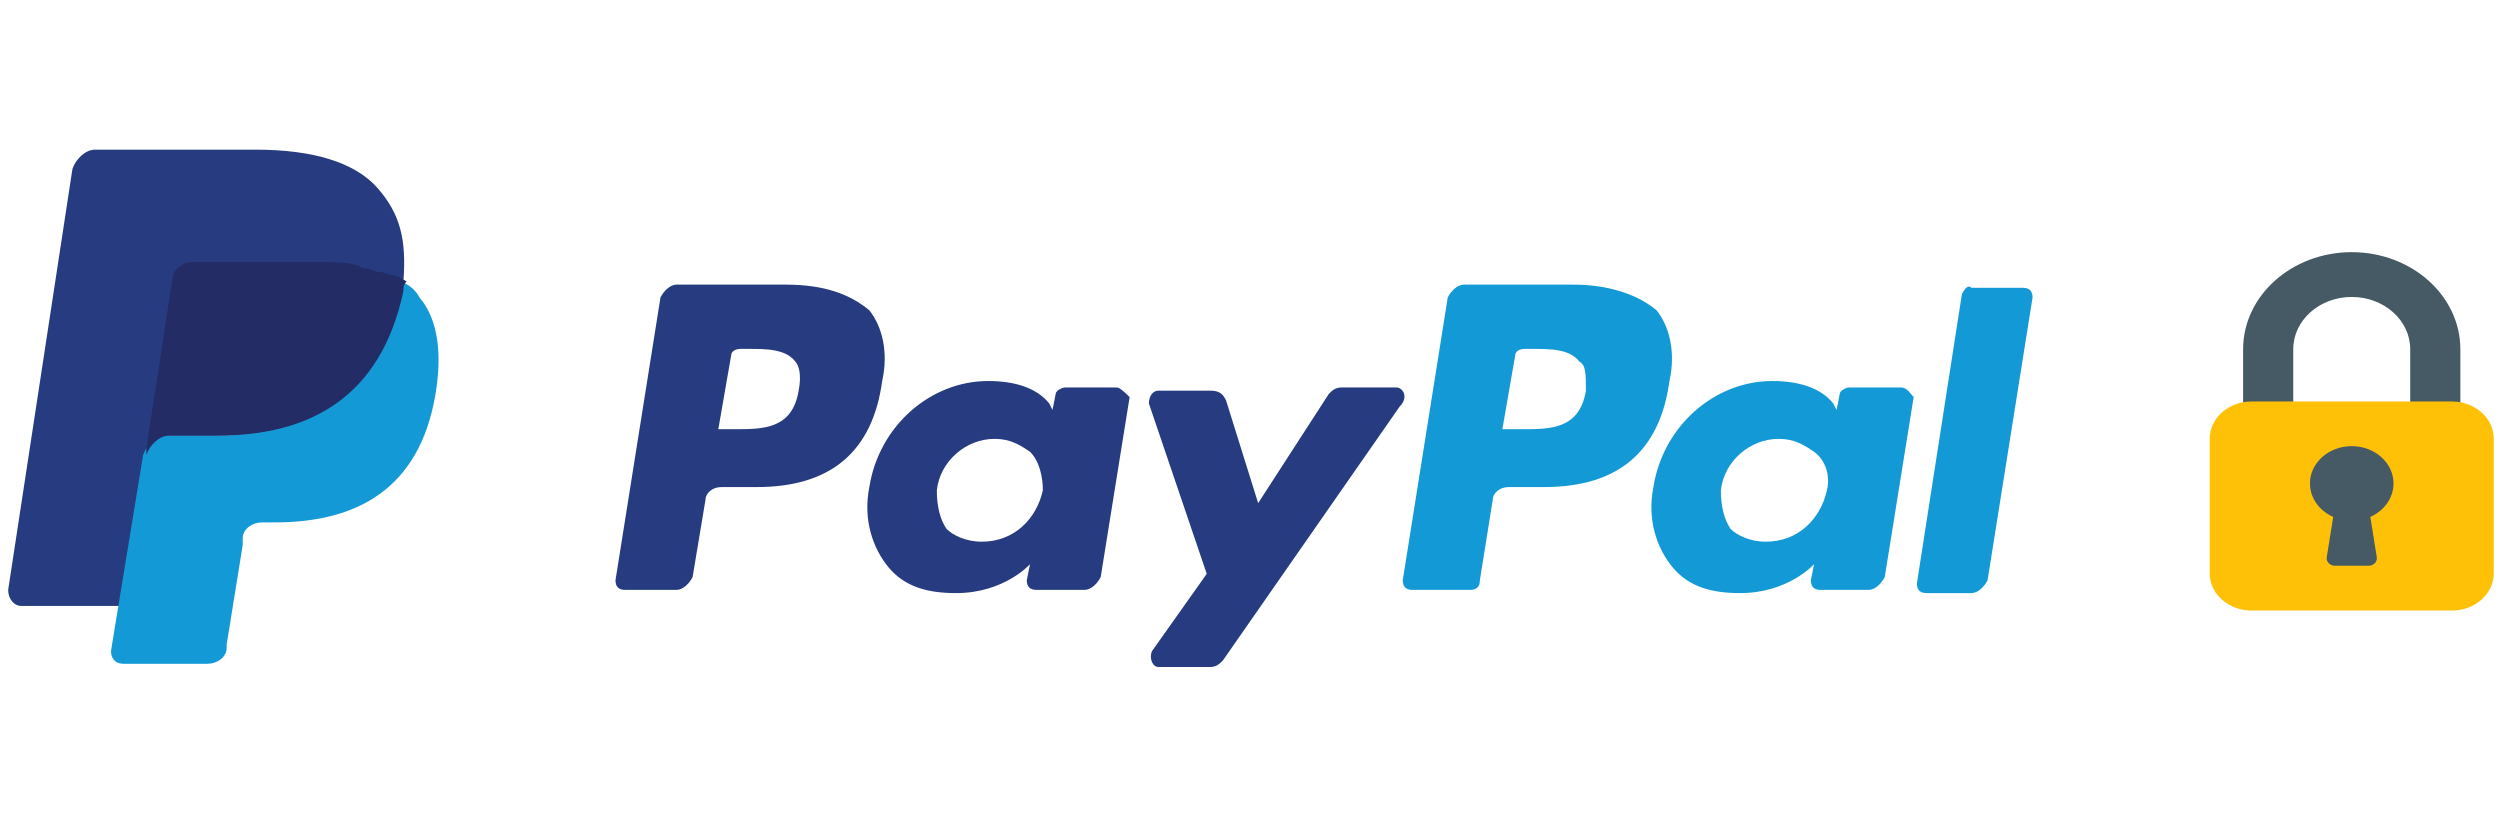 <?xml version="1.0" encoding="UTF-8" standalone="no"?>
<!DOCTYPE svg PUBLIC "-//W3C//DTD SVG 1.1//EN" "http://www.w3.org/Graphics/SVG/1.1/DTD/svg11.dtd">
<svg width="100%" height="100%" viewBox="0 0 150 50" version="1.1" xmlns="http://www.w3.org/2000/svg" xmlns:xlink="http://www.w3.org/1999/xlink" xml:space="preserve" xmlns:serif="http://www.serif.com/" style="fill-rule:evenodd;clip-rule:evenodd;stroke-linejoin:round;stroke-miterlimit:1.414;">
    <g transform="matrix(0.241,0,0,0.241,0.49,-36.232)">
        <path d="M389.6,221.2L362.4,221.2C360.8,221.2 359.2,222.8 358.4,224.4L347.2,294.8C347.2,296.4 348,297.2 349.6,297.2L364,297.2C365.6,297.2 366.4,296.4 366.4,294.8L369.6,274.8C369.6,273.2 371.2,271.6 373.6,271.6L382.4,271.6C400.8,271.6 411.2,262.8 413.6,245.2C415.2,238 413.6,231.6 410.4,227.6C405.6,223.6 398.4,221.2 389.6,221.2M392.8,247.6C391.2,257.2 384,257.2 376.8,257.2L372,257.2L375.2,238.8C375.2,238 376,237.2 377.6,237.2L379.2,237.2C384,237.2 388.8,237.2 391.2,240.4C392.8,241.2 392.8,243.6 392.8,247.6" style="fill:rgb(19,154,214);fill-rule:nonzero;"/>
    </g>
    <g transform="matrix(0.241,0,0,0.241,0.49,-36.232)">
        <path d="M193.6,221.2L166.4,221.2C164.8,221.2 163.2,222.8 162.4,224.4L151.2,294.8C151.2,296.4 152,297.2 153.6,297.2L166.4,297.2C168,297.2 169.6,295.6 170.4,294L173.6,274.8C173.6,273.2 175.2,271.6 177.6,271.6L186.4,271.6C204.8,271.6 215.2,262.8 217.6,245.2C219.2,238 217.6,231.6 214.4,227.6C209.6,223.6 203.2,221.2 193.6,221.2M196.8,247.6C195.2,257.2 188,257.2 180.8,257.2L176.8,257.2L180,238.8C180,238 180.8,237.2 182.4,237.2L184,237.2C188.8,237.2 193.6,237.2 196,240.4C196.8,241.2 197.6,243.6 196.8,247.6" style="fill:rgb(38,59,128);fill-rule:nonzero;"/>
        <path d="M276,246.8L263.2,246.8C262.4,246.8 260.8,247.6 260.8,248.4L260,252.4L259.2,250.8C256,246.8 250.4,245.2 244,245.2C229.6,245.2 216.8,256.4 214.4,271.6C212.8,279.6 215.2,286.8 219.2,291.6C223.2,296.4 228.8,298 236,298C248,298 254.4,290.8 254.4,290.8L253.6,294.8C253.6,296.4 254.4,297.2 256,297.2L268,297.2C269.6,297.2 271.2,295.6 272,294L279.2,249.2C278.4,248.4 276.8,246.8 276,246.8M257.6,272.4C256,279.6 250.4,285.2 242.4,285.2C238.4,285.2 235.2,283.6 233.6,282C232,279.6 231.2,276.4 231.2,272.4C232,265.2 238.4,259.6 245.6,259.6C249.6,259.6 252,261.2 254.4,262.8C256.8,265.2 257.6,269.2 257.6,272.4" style="fill:rgb(38,59,128);fill-rule:nonzero;"/>
    </g>
    <g transform="matrix(0.241,0,0,0.241,0.49,-36.232)">
        <path d="M471.2,246.8L458.4,246.8C457.6,246.8 456,247.6 456,248.4L455.2,252.4L454.4,250.8C451.2,246.8 445.6,245.2 439.2,245.2C424.8,245.2 412,256.4 409.6,271.6C408,279.6 410.4,286.8 414.4,291.6C418.4,296.4 424,298 431.2,298C443.2,298 449.6,290.8 449.6,290.8L448.8,294.8C448.8,296.4 449.6,297.2 451.2,297.2L463.2,297.2C464.8,297.2 466.4,295.6 467.2,294L474.4,249.2C473.6,248.4 472.8,246.8 471.2,246.8M452.8,272.4C451.2,279.6 445.6,285.2 437.6,285.2C433.6,285.2 430.4,283.6 428.8,282C427.2,279.6 426.4,276.4 426.4,272.4C427.2,265.2 433.6,259.6 440.8,259.6C444.8,259.6 447.2,261.2 449.6,262.8C452.8,265.2 453.6,269.2 452.8,272.4" style="fill:rgb(19,154,214);fill-rule:nonzero;"/>
    </g>
    <g transform="matrix(0.241,0,0,0.241,0.49,-36.232)">
        <path d="M345.6,246.8L332,246.8C330.4,246.8 329.6,247.6 328.8,248.4L311.2,275.6L303.2,250C302.4,248.4 301.6,247.6 299.2,247.6L286.4,247.6C284.8,247.6 284,249.2 284,250.8L298.4,293.2L284.8,312.4C284,314 284.8,316.4 286.4,316.4L299.2,316.4C300.8,316.4 301.6,315.6 302.4,314.8L346.4,251.6C348.8,249.2 347.2,246.8 345.6,246.8" style="fill:rgb(38,59,128);fill-rule:nonzero;"/>
    </g>
    <g transform="matrix(0.241,0,0,0.241,0.49,-36.232)">
        <path d="M486.4,223.6L475.2,295.6C475.2,297.2 476,298 477.6,298L488.8,298C490.4,298 492,296.4 492.8,294.8L504,224.4C504,222.8 503.2,222 501.6,222L488.8,222C488,221.2 487.2,222 486.4,223.6" style="fill:rgb(19,154,214);fill-rule:nonzero;"/>
    </g>
    <g transform="matrix(0.241,0,0,0.241,0.49,-36.232)">
        <path d="M92,197.2C86.4,190.8 76,187.6 61.6,187.6L21.6,187.6C19.2,187.6 16.8,190 16,192.4L0,297.2C0,299.6 1.6,301.2 3.2,301.2L28,301.2L34.4,262L34.4,263.6C35.2,261.2 37.6,258.8 40,258.8L52,258.8C75.2,258.8 92.8,249.2 98.4,222.8C98.4,222 98.4,221.2 98.4,220.4C97.6,220.4 97.6,220.4 98.4,220.4C99.2,210 97.6,203.6 92,197.2" style="fill:rgb(38,59,128);fill-rule:nonzero;"/>
    </g>
    <g transform="matrix(0.241,0,0,0.241,0.49,-36.232)">
        <path d="M97.6,220.4C97.6,221.2 97.6,222 97.6,222.8C92,250 74.4,258.8 51.2,258.8L39.2,258.8C36.8,258.8 34.4,261.2 33.6,263.6L25.6,312.4C25.6,314 26.4,315.6 28.8,315.6L49.6,315.6C52,315.6 54.4,314 54.4,311.6L54.4,310.8L58.4,286L58.4,284.4C58.4,282 60.8,280.4 63.2,280.4L66.4,280.4C86.4,280.4 102.4,272.4 106.4,248.4C108,238.8 107.2,230 102.4,224.4C101.6,222.8 100,221.2 97.6,220.4" style="fill:rgb(19,154,214);fill-rule:nonzero;"/>
    </g>
    <g transform="matrix(0.241,0,0,0.241,0.49,-36.232)">
        <path d="M92,218C91.2,218 90.4,217.2 89.6,217.2C88.8,217.2 88,217.2 87.2,216.4C84,215.6 80.8,215.6 76.8,215.6L45.6,215.6C44.8,215.6 44,215.6 43.2,216.4C41.6,217.2 40.8,218.8 40.8,220.4L34.4,262L34.4,263.6C35.2,261.2 37.6,258.8 40,258.8L52,258.8C75.2,258.8 92.8,249.2 98.4,222.8C98.4,222 98.4,221.2 99.2,220.4C97.6,219.6 96.8,218.8 95.2,218.8C92.8,218 92.8,218 92,218" style="fill:rgb(35,44,101);fill-rule:nonzero;"/>
    </g>
    <g id="lock" transform="matrix(0.047,0,0,0.042,141.104,25.881)">
        <g transform="matrix(1,0,0,1,-256,-256)">
            <path d="M256,0C179.456,0.094 117.427,62.122 117.333,138.667L117.333,224C117.333,229.891 122.109,234.667 128,234.667L170.667,234.667C176.558,234.667 181.334,229.891 181.334,224L181.334,138.667C181.333,97.429 214.763,64 256,64C297.237,64 330.667,97.429 330.667,138.667L330.667,224C330.667,229.891 335.443,234.667 341.334,234.667L384,234.667C389.891,234.667 394.667,229.891 394.667,224L394.667,138.667C394.573,62.122 332.544,0.094 256,0Z" style="fill:rgb(69,90,100);fill-rule:nonzero;"/>
            <path d="M128,213.333L384,213.333C413.455,213.333 437.333,237.211 437.333,266.666L437.333,458.666C437.333,488.122 413.455,512 384,512L128,512C98.545,512 74.667,488.122 74.667,458.667L74.667,266.667C74.667,237.211 98.545,213.333 128,213.333Z" style="fill:rgb(255,193,7);fill-rule:nonzero;"/>
            <path d="M309.333,330.667C309.457,301.212 285.68,277.233 256.225,277.109C226.77,276.985 202.791,300.762 202.667,330.217C202.581,350.577 214.094,369.209 232.341,378.24L224.106,435.84C223.281,441.673 227.341,447.07 233.174,447.895C233.668,447.965 234.167,448 234.666,448L277.333,448C283.224,448.06 288.048,443.333 288.107,437.442C288.112,436.899 288.077,436.356 287.999,435.819L279.764,378.219C297.788,369.199 309.216,350.82 309.333,330.667Z" style="fill:rgb(69,90,100);fill-rule:nonzero;"/>
        </g>
    </g>
</svg>
